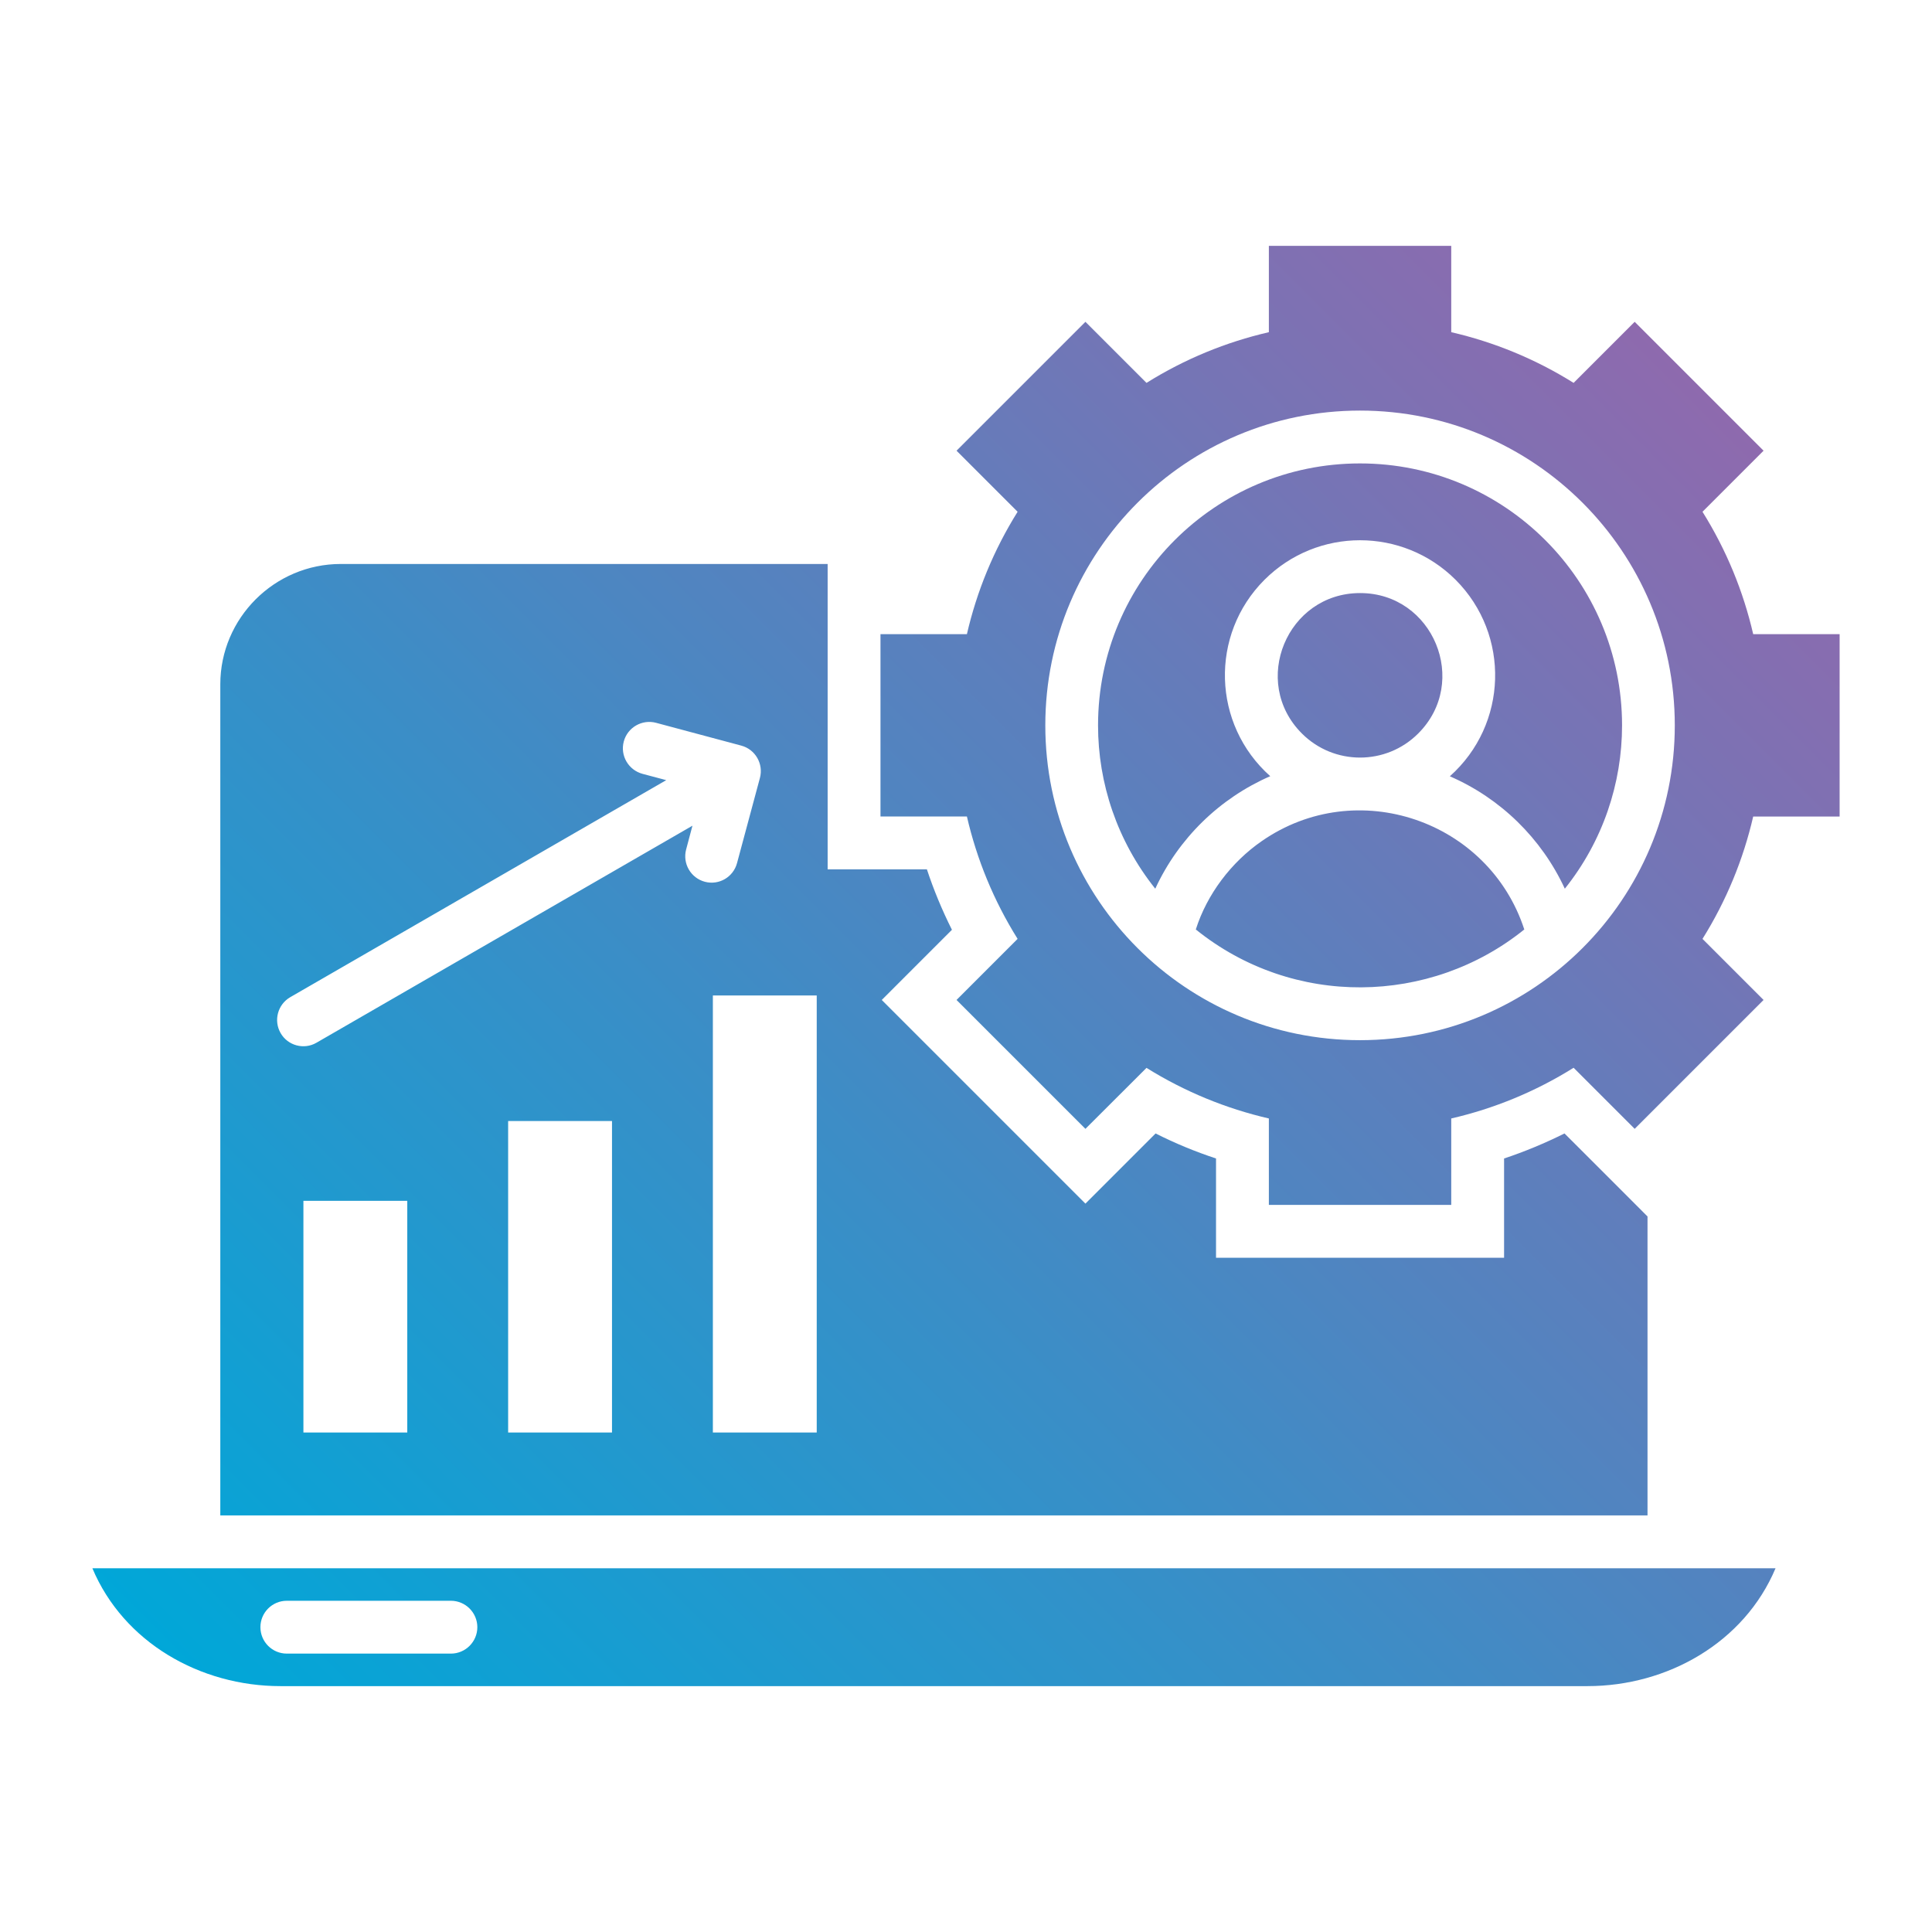 <svg id="Layer_1" viewBox="0 0 512 512" xmlns="http://www.w3.org/2000/svg" xmlns:xlink="http://www.w3.org/1999/xlink" data-name="Layer 1"><linearGradient id="GradientFill_1" gradientUnits="userSpaceOnUse" x1="81.363" x2="453.4" y1="477.513" y2="105.476" data-name="GradientFill 1"><stop offset="0" stop-color="#00a7d8"/><stop offset="1" stop-color="#8e6aae"/></linearGradient><path d="m436.609 401.602v-79.228c-7.313-7.342-14.655-14.655-21.997-21.997-5.187 2.58-10.545 4.819-16.016 6.633v26.305h-76.337v-26.305c-5.499-1.814-10.857-4.025-16.016-6.633l-18.595 18.595-53.971-53.972 18.595-18.595c-2.58-5.159-4.819-10.517-6.633-16.016h-26.306v-80.929h-129.032c-17.546 0-31.918 14.343-31.918 31.89v220.252zm14.57-265.975c6.35 10.148 10.828 21.118 13.436 32.428h22.904v48.331h-22.904c-2.608 11.31-7.087 22.28-13.436 32.428l16.186 16.186-34.157 34.157-16.186-16.186c-10.148 6.35-21.118 10.828-32.428 13.436v22.904h-48.331v-22.904c-11.31-2.608-22.28-7.087-32.428-13.408l-16.186 16.157-34.157-34.157 16.186-16.186c-6.35-10.148-10.828-21.118-13.436-32.428h-22.904v-48.331h22.904c2.608-11.31 7.087-22.28 13.436-32.428l-16.186-16.186 34.157-34.157 16.186 16.186c10.148-6.35 21.118-10.828 32.428-13.436v-22.876h48.331v22.876c11.31 2.608 22.28 7.086 32.428 13.436l16.186-16.186 34.157 34.157-16.186 16.186zm-75.345 58.762c13.719-13.691 3.969-37.219-15.392-37.219s-29.14 23.528-15.421 37.219c8.504 8.504 22.309 8.504 30.813 0zm-98.816-2.155c0-46.091 37.332-83.424 83.395-83.424s83.424 37.332 83.424 83.424-37.332 83.424-83.424 83.424-83.395-37.361-83.395-83.424zm13.975 0c0 15.335 5.074 30.643 15.165 43.285 6.151-13.351 17.065-23.981 30.473-29.821-15.392-13.691-16.101-37.474-1.531-52.044 14.003-13.975 36.652-13.975 50.655 0 14.542 14.57 13.862 38.353-1.531 52.072 13.436 5.839 24.293 16.441 30.472 29.792 10.092-12.614 15.166-27.95 15.166-43.285 0-38.353-31.096-69.42-69.449-69.42s-69.42 31.068-69.42 69.42zm25.909 54.085c25.795 20.806 62.135 20.098 87.052 0-9.411-28.885-44.391-40.932-69.619-23.386-8.051 5.584-14.457 14.031-17.433 23.386zm153.638 169.285h-446.06c8.277 19.673 28.573 31.238 49.862 31.238h346.337c21.26 0 41.584-11.565 49.861-31.238zm-394.526 22.621c-3.884 0-7.002-3.146-7.002-7.002s3.118-7.001 7.002-7.001h43.483c3.855 0 7.002 3.146 7.002 7.001s-3.146 7.002-7.002 7.002zm58.649-58.592h27.524v-82.545h-27.524zm-54.255 0h27.524v-61.398h-27.524zm108.51 0h27.524v-115.824h-27.524zm-5.414-160.81-99.638 57.515c-3.317 1.927-7.597.765-9.496-2.551-1.928-3.345-.765-7.597 2.551-9.524l99.638-57.515-6.293-1.672c-3.742-1.021-5.953-4.847-4.961-8.561.992-3.742 4.847-5.953 8.561-4.961l22.564 6.038c3.742.992 5.953 4.847 4.961 8.561l-6.066 22.564c-.992 3.742-4.819 5.953-8.532 4.961-3.742-.992-5.953-4.847-4.96-8.561l1.672-6.293z" fill="url(#GradientFill_1)" fill-rule="evenodd"/></svg>